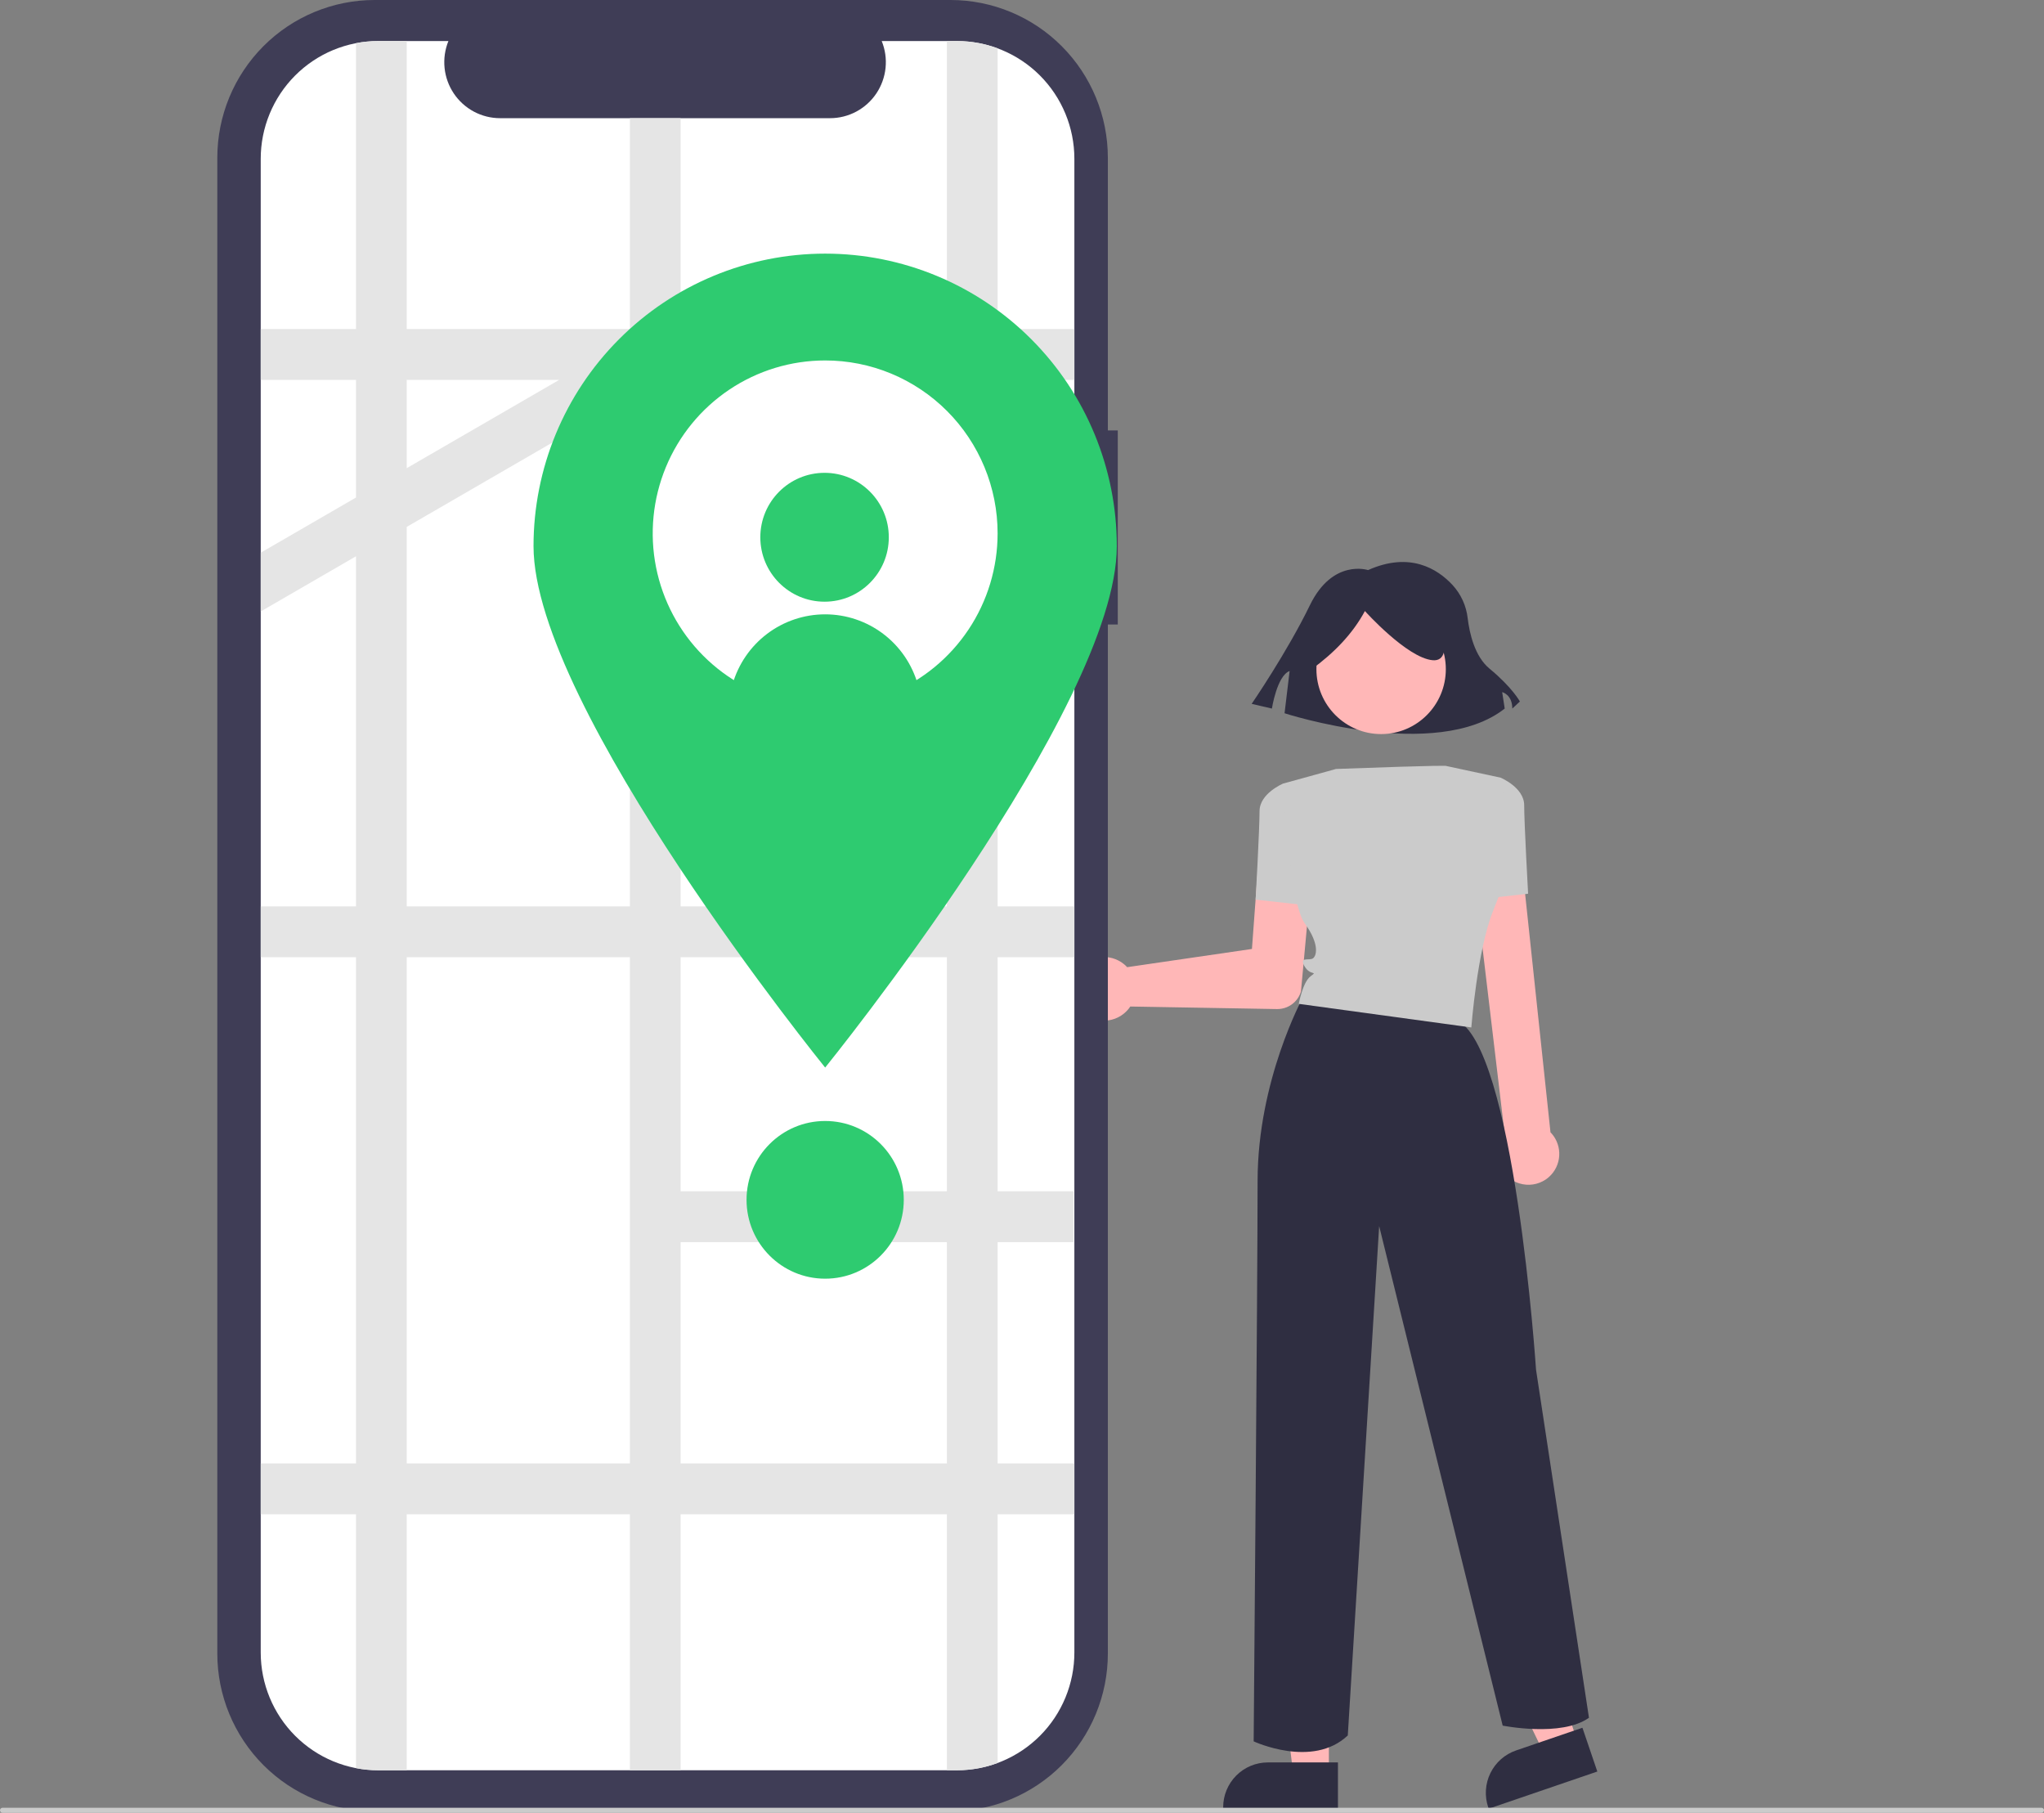 <svg width="256" height="227" viewBox="0 0 256 227" fill="none" xmlns="http://www.w3.org/2000/svg">
<rect x="0" y="0" width="256" height="227" fill="#808080" stroke="none"/>
<g clip-path="url(#clip0_492_1629)">
<path d="M134.921 121.656C135.226 121.184 135.626 120.782 136.096 120.477C136.566 120.171 137.095 119.968 137.648 119.881C138.202 119.795 138.767 119.827 139.308 119.975C139.848 120.122 140.351 120.383 140.784 120.74C140.921 120.853 141.049 120.976 141.169 121.108L156.799 118.826L157.669 107.04C157.736 106.135 158.158 105.295 158.842 104.703C159.527 104.111 160.418 103.815 161.32 103.882C162.222 103.949 163.06 104.372 163.651 105.059C164.241 105.745 164.535 106.639 164.469 107.543C164.467 107.564 164.466 107.585 164.464 107.606L162.94 124.144L162.933 124.181C162.734 124.817 162.337 125.372 161.799 125.763C161.262 126.154 160.613 126.361 159.949 126.354L141.564 126.035C141.493 126.145 141.416 126.25 141.333 126.351C140.978 126.785 140.535 127.139 140.033 127.39C139.532 127.64 138.983 127.781 138.423 127.804C137.863 127.827 137.305 127.731 136.785 127.523C136.265 127.314 135.794 126.998 135.404 126.594C135.325 126.513 135.25 126.429 135.179 126.343C134.649 125.688 134.339 124.883 134.293 124.041C134.247 123.2 134.467 122.365 134.921 121.656Z" fill="#FFB7B7"/>
<path d="M166.434 222.148L161.975 222.148L159.855 204.905L166.434 204.905L166.434 222.148Z" fill="#FFB7B7"/>
<path d="M167.571 226.481L153.196 226.481V226.298C153.196 224.81 153.786 223.384 154.835 222.331C155.884 221.279 157.307 220.688 158.791 220.688H158.792L167.571 220.688L167.571 226.481Z" fill="#2F2E41"/>
<path d="M197.584 218.095L193.365 219.538L185.806 203.905L192.034 201.775L197.584 218.095Z" fill="#FFB7B7"/>
<path d="M200.055 221.828L186.451 226.481L186.392 226.309C185.913 224.9 186.012 223.359 186.666 222.024C187.32 220.688 188.477 219.668 189.881 219.188L189.881 219.187L198.191 216.346L200.055 221.828Z" fill="#2F2E41"/>
<path d="M171.343 71.385C171.343 71.385 166.906 69.915 164.053 75.793C161.201 81.671 156.764 88.136 156.764 88.136L159.299 88.724C159.299 88.724 159.933 84.609 161.518 84.022L160.884 89.312C160.884 89.312 179.9 95.483 188.457 88.724L188.14 86.667C188.14 86.667 189.408 86.961 189.408 88.724L190.359 87.842C190.359 87.842 189.408 86.079 186.556 83.728C184.683 82.185 184.04 79.249 183.819 77.413C183.644 75.859 182.979 74.402 181.922 73.252C180.026 71.215 176.572 69.05 171.343 71.385Z" fill="#2F2E41"/>
<path d="M172.978 91.92C177.454 91.92 181.082 88.282 181.082 83.794C181.082 79.306 177.454 75.667 172.978 75.667C168.502 75.667 164.874 79.306 164.874 83.794C164.874 88.282 168.502 91.92 172.978 91.92Z" fill="#FFB7B7"/>
<path d="M162.173 98.612L160.699 98.12C160.699 98.12 157.752 99.351 157.752 101.567C157.752 103.784 157.261 112.649 157.261 112.649L163.892 113.388L162.173 98.612Z" fill="#CBCBCB"/>
<path d="M188.545 147.051C187.934 146.365 187.589 145.481 187.573 144.56C187.557 143.64 187.871 142.745 188.457 142.037L184.321 107.299C184.28 106.48 184.566 105.678 185.114 105.069C185.662 104.461 186.429 104.095 187.246 104.053C188.063 104.011 188.863 104.295 189.471 104.844C190.079 105.393 190.445 106.161 190.488 106.98C190.489 106.992 190.49 107.003 190.49 107.014L194.19 141.789C194.325 141.924 194.448 142.069 194.56 142.223C194.857 142.635 195.07 143.101 195.187 143.595C195.305 144.089 195.323 144.602 195.243 145.103C195.163 145.605 194.985 146.086 194.719 146.518C194.453 146.951 194.106 147.326 193.695 147.624C193.653 147.655 193.609 147.685 193.566 147.714C193.09 148.029 192.551 148.235 191.987 148.317C191.424 148.399 190.848 148.354 190.304 148.187C189.623 147.98 189.014 147.587 188.545 147.051Z" fill="#FFB7B7"/>
<path d="M184.757 112.649L191.387 111.91C191.387 111.91 190.896 103.045 190.896 100.829C190.896 98.612 187.949 97.381 187.949 97.381L186.476 97.873L184.757 112.649Z" fill="#CBCBCB"/>
<path d="M163.155 124.95C163.155 124.95 157.507 135.305 157.507 147.864C157.507 160.424 157.015 218.049 157.015 218.049C157.015 218.049 164.383 221.497 168.803 217.31L172.732 153.528L188.204 216.079C188.204 216.079 195.571 217.556 199.009 215.094L192.379 171.506C192.379 171.506 189.677 130.626 182.31 127.671C174.943 124.716 163.155 124.95 163.155 124.95Z" fill="#2F2E41"/>
<path d="M164.221 83.845C167.09 81.763 169.412 79.365 170.948 76.513C170.948 76.513 176.213 82.379 179.431 82.672C182.648 82.965 179.723 75.633 179.723 75.633L173.873 74.166L168.316 74.753L163.928 77.686L164.221 83.845Z" fill="#2F2E41"/>
<path d="M181.082 95.903C181.082 95.903 181.316 95.777 167.331 96.288L161.477 97.905L160.699 98.12C160.699 98.12 161.436 112.895 163.401 115.604C165.365 118.313 164.874 119.791 164.383 120.037C163.892 120.283 162.664 119.791 163.401 121.022C164.137 122.253 165.12 121.514 164.137 122.253C163.155 122.992 162.664 125.701 162.664 125.701L184.275 128.656C184.275 128.656 185.011 119.052 186.976 114.127C188.941 109.201 189.432 107.231 189.432 107.231L187.958 97.381L181.082 95.903Z" fill="#CBCBCB"/>
<path d="M139.995 53.898H138.753V19.759C138.753 14.518 136.677 9.493 132.981 5.787C129.286 2.082 124.274 8.44725e-06 119.049 0L46.921 0C41.695 -1.43602e-05 36.683 2.082 32.988 5.787C29.293 9.493 27.217 14.518 27.217 19.759V207.049C27.217 212.289 29.293 217.315 32.988 221.02C36.683 224.726 41.695 226.808 46.921 226.808H119.048C121.636 226.808 124.198 226.296 126.589 225.303C128.979 224.311 131.152 222.855 132.981 221.02C134.811 219.186 136.262 217.007 137.253 214.61C138.243 212.213 138.753 209.644 138.753 207.049V78.199H139.995L139.995 53.898Z" fill="#3F3D56"/>
<path d="M134.559 19.898V206.912C134.561 208.848 134.182 210.766 133.445 212.555C132.708 214.344 131.626 215.971 130.262 217.341C128.898 218.711 127.278 219.798 125.495 220.541C123.712 221.283 121.801 221.667 119.87 221.668H47.37C43.47 221.671 39.728 220.12 36.969 217.357C34.209 214.593 32.657 210.844 32.654 206.933V19.898C32.653 17.961 33.032 16.043 33.77 14.254C34.508 12.464 35.59 10.838 36.954 9.468C38.319 8.097 39.939 7.01 41.722 6.268C43.506 5.526 45.418 5.143 47.349 5.141H56.161C55.728 6.206 55.563 7.361 55.68 8.504C55.797 9.648 56.193 10.745 56.833 11.699C57.472 12.653 58.336 13.435 59.347 13.975C60.359 14.516 61.488 14.799 62.635 14.798H103.957C105.103 14.799 106.232 14.516 107.244 13.975C108.255 13.435 109.119 12.653 109.759 11.699C110.398 10.745 110.794 9.648 110.911 8.504C111.028 7.361 110.863 6.206 110.43 5.141H119.844C123.743 5.138 127.484 6.688 130.244 9.45C133.003 12.213 134.556 15.961 134.559 19.871V19.898L134.559 19.898Z" fill="white"/>
<path d="M134.559 47.566V41.196H124.945V6.052C123.312 5.448 121.584 5.139 119.844 5.141H118.592V41.196H85.243V14.798H78.89V41.196H50.94V5.141H47.37C46.436 5.14 45.504 5.229 44.587 5.406V41.196H32.654V47.566H44.587V62.3L32.655 69.208V76.566L44.587 69.657V113.496H32.654V119.866H44.587V183.247H32.654V189.617H44.587V221.404C45.504 221.581 46.436 221.67 47.37 221.668H50.94V189.617H78.89V221.668H85.243V189.617H118.592V221.668H119.844C121.584 221.671 123.312 221.362 124.945 220.757V189.618H134.559V183.247H124.945V155.538H134.473V149.168H124.945V119.866H134.559V113.496H124.945V74.638H134.559V68.269H124.945V47.566L134.559 47.566ZM70.038 47.566L70.038 47.566L50.94 58.624L50.94 58.624V47.566H70.038ZM50.94 65.979L50.94 65.978L78.89 49.795V113.496H50.94V65.979ZM50.94 183.247V119.866H78.89V183.247H50.94ZM118.592 183.247H85.243V155.538H118.592V183.247ZM118.592 149.168H85.243V119.866H118.592V149.168ZM118.592 113.496H85.243V74.638H118.592V113.496ZM118.592 68.269H85.243V47.566H118.592V68.269Z" fill="#E5E5E5"/>
<path d="M139.873 68.386C139.873 88.615 103.347 133.679 103.347 133.679C103.347 133.679 66.821 88.615 66.821 68.386C66.821 58.672 70.669 49.356 77.519 42.487C84.369 35.618 93.659 31.759 103.347 31.759C113.034 31.759 122.325 35.618 129.175 42.487C136.025 49.356 139.873 58.672 139.873 68.386Z" fill="#2ECB70"/>
<path d="M124.945 66.794C124.945 71.077 123.679 75.265 121.305 78.826C118.932 82.388 115.559 85.164 111.612 86.803C107.666 88.442 103.323 88.871 99.134 88.036C94.944 87.2 91.096 85.137 88.075 82.108C85.055 79.079 82.998 75.22 82.164 71.019C81.331 66.818 81.759 62.463 83.393 58.506C85.028 54.548 87.796 51.166 91.348 48.786C94.9 46.406 99.076 45.136 103.347 45.136C106.182 45.134 108.99 45.693 111.609 46.78C114.229 47.867 116.61 49.46 118.615 51.469C120.621 53.478 122.212 55.864 123.298 58.49C124.384 61.116 124.944 63.931 124.945 66.774V66.794Z" fill="white"/>
<path d="M103.272 75.343C107.716 75.343 111.318 71.731 111.318 67.275C111.318 62.818 107.716 59.206 103.272 59.206C98.828 59.206 95.226 62.818 95.226 67.275C95.226 71.731 98.828 75.343 103.272 75.343Z" fill="#2ECB70"/>
<path d="M114.95 85.703C111.481 87.915 107.456 89.09 103.345 89.089C99.235 89.088 95.21 87.913 91.742 85.7C92.463 83.172 93.986 80.948 96.079 79.365C98.173 77.782 100.724 76.926 103.347 76.926C105.969 76.926 108.52 77.783 110.614 79.367C112.707 80.951 114.229 83.175 114.95 85.703Z" fill="#2ECB70"/>
<path d="M103.347 160.115C108.785 160.115 113.193 155.694 113.193 150.241C113.193 144.788 108.785 140.368 103.347 140.368C97.909 140.368 93.501 144.788 93.501 150.241C93.501 155.694 97.909 160.115 103.347 160.115Z" fill="#2ECB70"/>
<path d="M255.682 227H0.318C0.233 227 0.153 226.966 0.093 226.907C0.033 226.847 0 226.766 0 226.681C0 226.597 0.033 226.516 0.093 226.456C0.153 226.397 0.233 226.363 0.318 226.363H255.682C255.767 226.363 255.847 226.397 255.907 226.456C255.967 226.516 256 226.597 256 226.681C256 226.766 255.967 226.847 255.907 226.907C255.847 226.966 255.767 227 255.682 227Z" fill="#CBCBCB"/>
</g>
<defs>
<clipPath id="clip0_492_1629">
<rect width="256" height="227" fill="white"/>
</clipPath>
</defs>
</svg>
